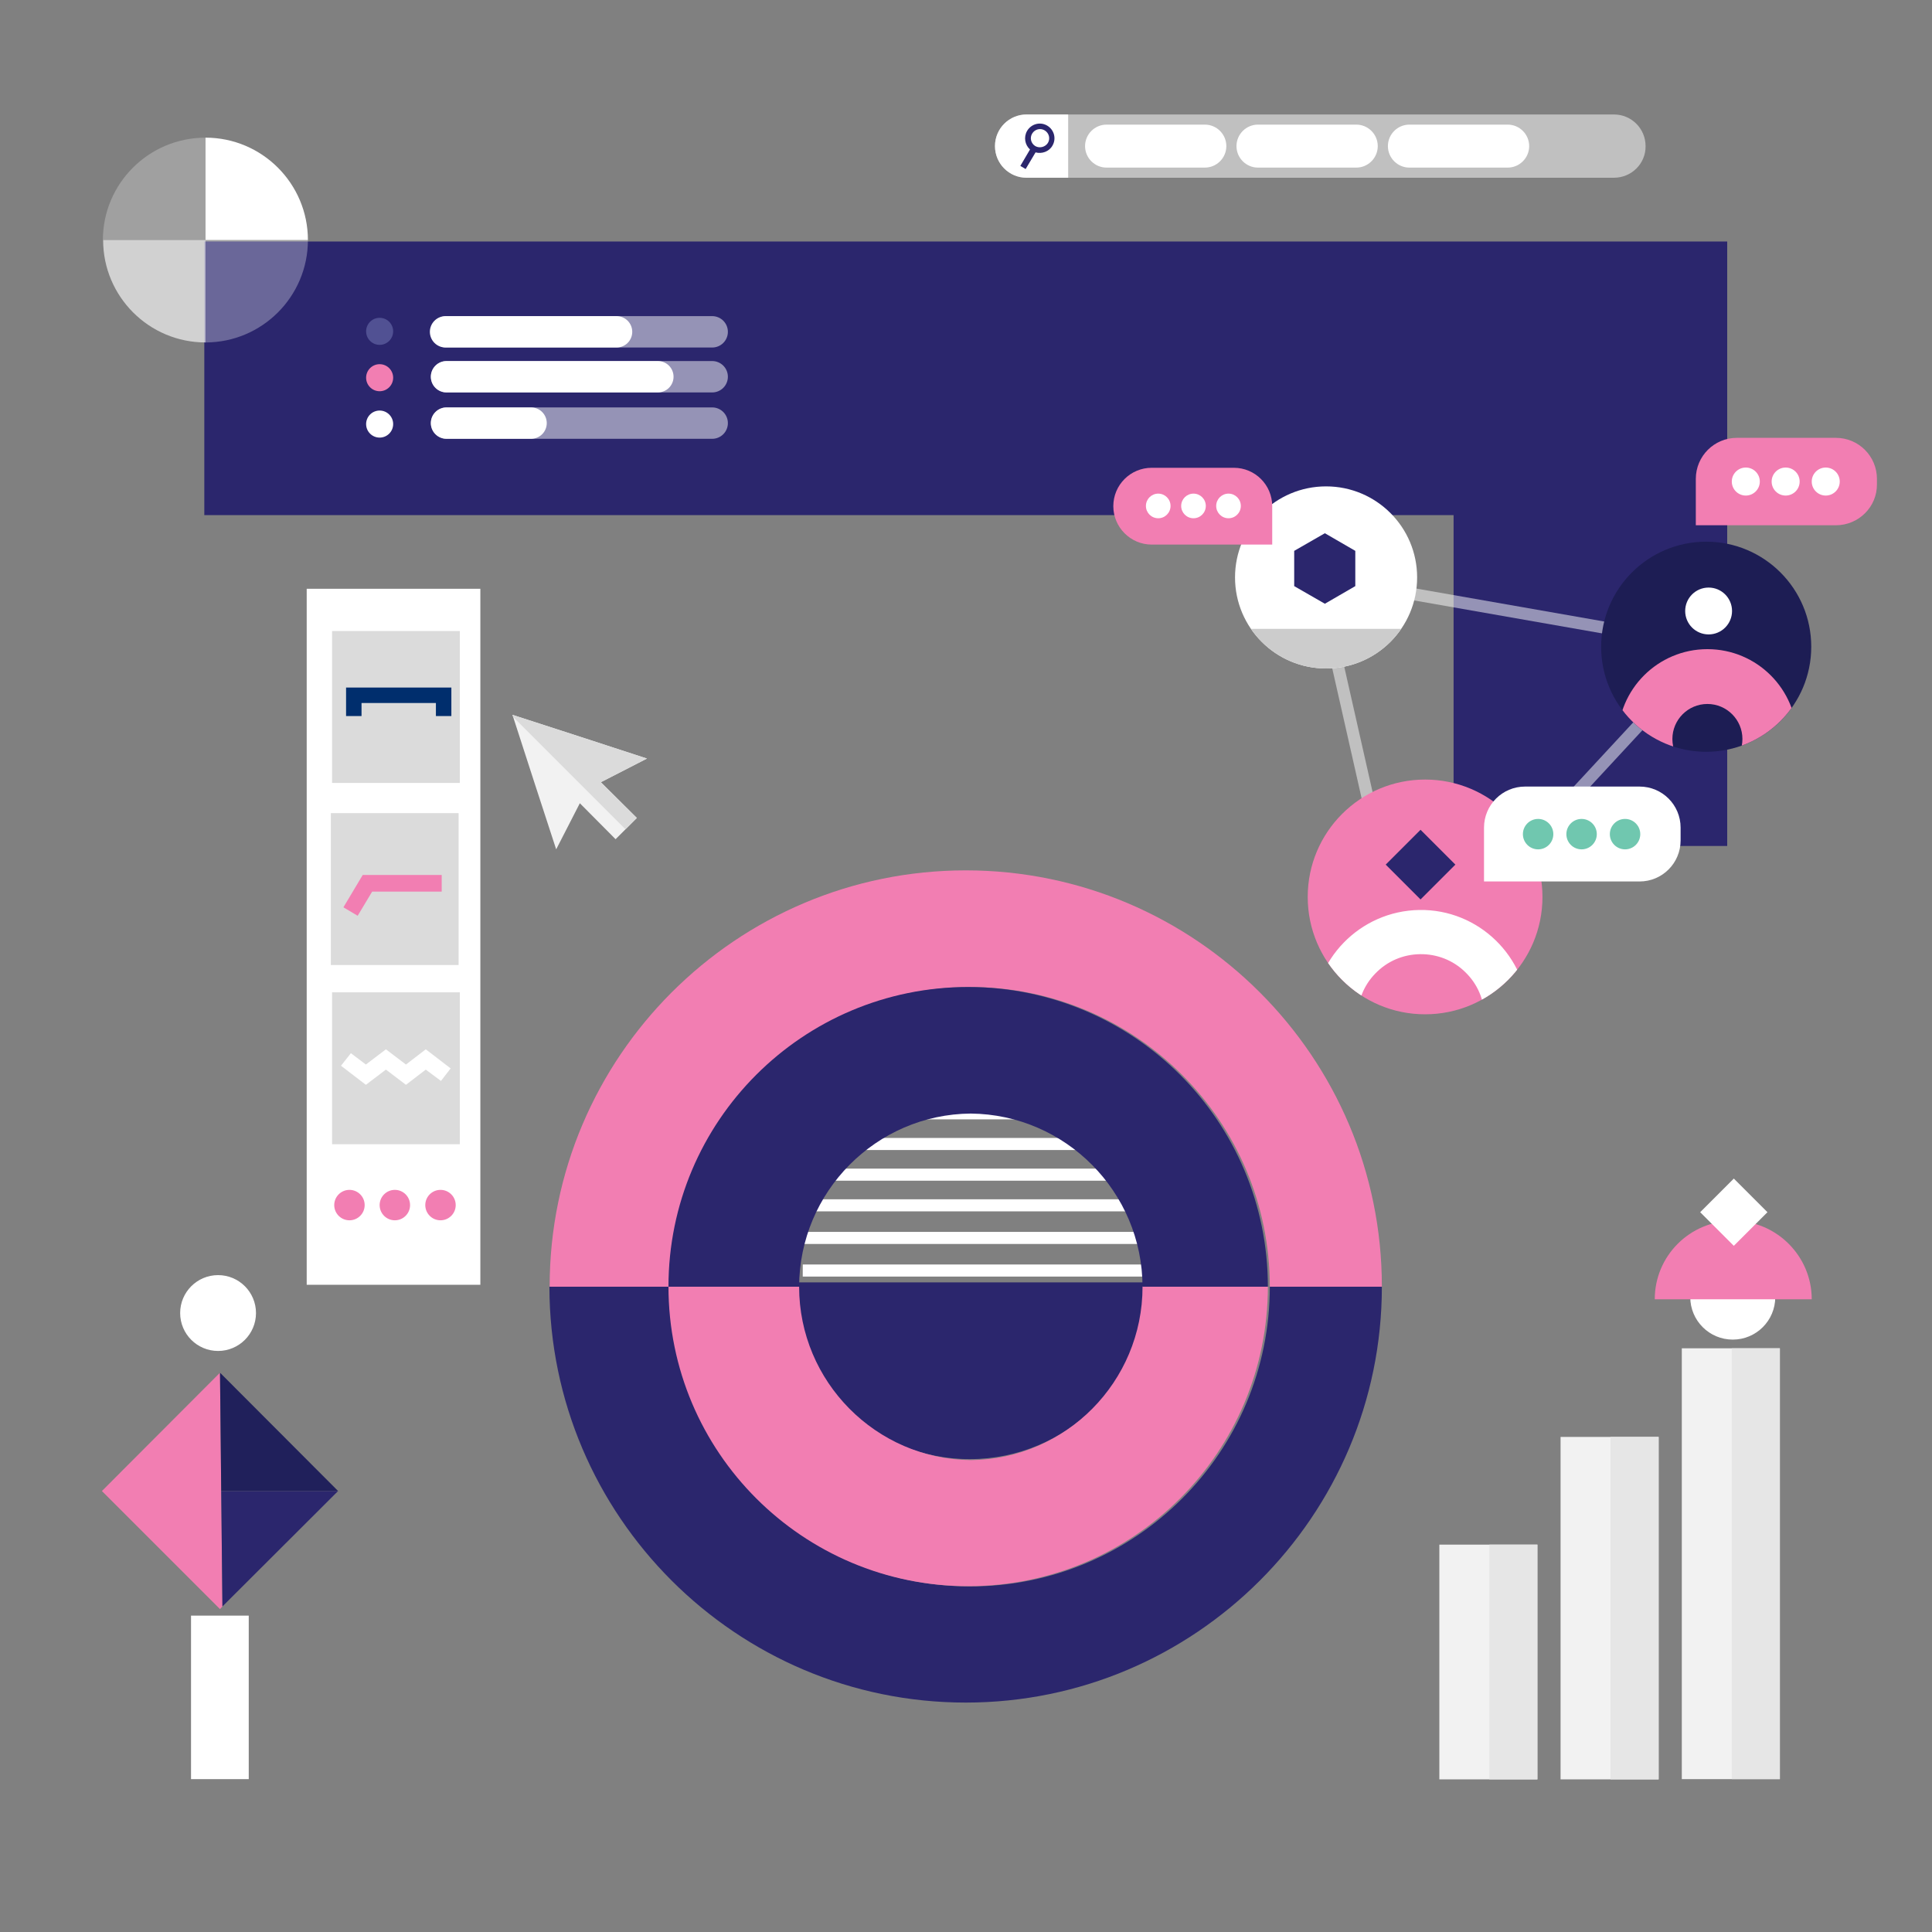 <?xml version="1.0" encoding="utf-8"?>
<!-- Generator: Adobe Illustrator 25.2.0, SVG Export Plug-In . SVG Version: 6.00 Build 0)  -->
<svg version="1.1" id="Icon" xmlns="http://www.w3.org/2000/svg" xmlns:xlink="http://www.w3.org/1999/xlink" x="0px" y="0px"
	 viewBox="0 0 800 800" style="enable-background:new 0 0 800 800;" xml:space="preserve">
<rect x="0" y="0" width="800" height="800" fill="#808080" stroke="none"/>
<style type="text/css">
	.st0{fill:#2B266D;}
	.st1{opacity:0.5;fill:#FFFFFF;}
	.st2{fill:#FFFFFF;}
	.st3{opacity:0.3;fill:#FFFFFF;}
	.st4{opacity:0.71;fill:#F2F2F2;}
	.st5{opacity:0.25;fill:#FFFFFF;}
	.st6{fill:none;stroke:#FFFFFF;stroke-width:13;stroke-linecap:round;stroke-miterlimit:10;}
	.st7{opacity:0.5;fill:none;stroke:#FFFFFF;stroke-width:13;stroke-linecap:round;stroke-miterlimit:10;}
	.st8{fill:#515193;}
	.st9{fill:#F27EB2;}
	.st10{fill:#20205B;}
	.st11{fill:none;stroke:#FFFFFF;stroke-width:5;stroke-miterlimit:10;}
	.st12{fill:none;}
	.st13{fill:#DBDBDB;}
	.st14{fill:#002E6D;}
	.st15{fill:#F2F2F2;}
	.st16{opacity:0.5;fill:none;stroke:#FFFFFF;stroke-width:5;stroke-miterlimit:10;}
	.st17{clip-path:url(#SVGID_2_);}
	.st18{clip-path:url(#SVGID_4_);}
	.st19{fill:#CCCCCC;}
	.st20{clip-path:url(#SVGID_6_);}
	.st21{fill:#70C7AF;}
	.st22{fill:#E6E6E6;}
</style>
<g>
	<polygon class="st0" points="715.2,350.3 601.9,350.3 601.9,213.3 84.6,213.3 84.6,100 715.2,100 	"/>
	<g>
		<path class="st1" d="M668.3,73.6H425.1c-7.3,0-13.1-5.9-13.1-13.1v0c0-7.3,5.9-13.1,13.1-13.1h243.2c7.3,0,13.1,5.9,13.1,13.1v0
			C681.5,67.7,675.6,73.6,668.3,73.6z"/>
		<path class="st2" d="M442.3,73.6h-17.2c-7.3,0-13.1-5.9-13.1-13.1v0c0-7.3,5.9-13.1,13.1-13.1h17.2"/>
		<path class="st0" d="M435.8,60.3c1.7-2.9,0.7-6.6-2.2-8.3s-6.6-0.7-8.3,2.2c-1.5,2.6-0.9,5.8,1.2,7.7l-4,6.8l2.2,1.3l4.1-6.9
			C431.4,63.8,434.4,62.8,435.8,60.3z M428.7,60.5c-1.8-1.1-2.4-3.4-1.3-5.2c1.1-1.8,3.4-2.4,5.2-1.3c1.8,1.1,2.4,3.4,1.3,5.2
			C432.8,60.9,430.5,61.5,428.7,60.5z"/>
		<path class="st2" d="M498.9,69.4h-40.7c-4.9,0-8.9-4-8.9-8.9v0c0-4.9,4-8.9,8.9-8.9h40.7c4.9,0,8.9,4,8.9,8.9v0
			C507.8,65.4,503.8,69.4,498.9,69.4z"/>
		<path class="st2" d="M561.6,69.4h-40.7c-4.9,0-8.9-4-8.9-8.9v0c0-4.9,4-8.9,8.9-8.9h40.7c4.9,0,8.9,4,8.9,8.9v0
			C570.5,65.4,566.5,69.4,561.6,69.4z"/>
		<path class="st2" d="M624.3,69.4h-40.7c-4.9,0-8.9-4-8.9-8.9v0c0-4.9,4-8.9,8.9-8.9h40.7c4.9,0,8.9,4,8.9,8.9v0
			C633.2,65.4,629.2,69.4,624.3,69.4z"/>
		<g>
			<path class="st3" d="M127.5,99.4c0,23.4-19,42.4-42.4,42.4V99.4H127.5z"/>
			<path class="st2" d="M85.1,57c23.4,0,42.4,19,42.4,42.4H85.1V57z"/>
			<path class="st4" d="M85.1,141.8c-23.4,0-42.4-19-42.4-42.4h42.4V141.8z"/>
			<path class="st5" d="M85.1,57v42.4H42.6C42.6,76,61.6,57,85.1,57z"/>
		</g>
		<g>
			<line class="st6" x1="184.5" y1="137.4" x2="255.3" y2="137.4"/>
			<line class="st6" x1="184.9" y1="156" x2="272.4" y2="156"/>
			<line class="st7" x1="184.9" y1="137.4" x2="294.9" y2="137.4"/>
			<line class="st7" x1="184.9" y1="156" x2="294.9" y2="156"/>
			<line class="st7" x1="184.9" y1="175.2" x2="294.9" y2="175.2"/>
			<line class="st6" x1="184.9" y1="175.2" x2="219.9" y2="175.2"/>
			<circle class="st8" cx="157.2" cy="137.2" r="5.6"/>
			<circle class="st9" cx="157.2" cy="156.4" r="5.6"/>
			<circle class="st2" cx="157.2" cy="175.6" r="5.6"/>
		</g>
		<g>
			<rect x="79.1" y="669" class="st2" width="23.9" height="67.7"/>
			<polyline class="st9" points="92.1,665.2 91.1,666.3 42.2,617.4 91.1,568.4 			"/>
			<polyline class="st10" points="140,617.4 91.1,568.4 91.6,617.4 			"/>
			<polyline class="st0" points="91.6,617.4 92.1,665.2 140,617.4 			"/>
			<circle class="st2" cx="90.3" cy="543.7" r="15.7"/>
		</g>
		<g>
			<line class="st11" x1="481.3" y1="499.1" x2="331.9" y2="499.1"/>
			<line class="st11" x1="481.6" y1="512.6" x2="332.1" y2="512.6"/>
			<line class="st11" x1="481.8" y1="526.1" x2="332.4" y2="526.1"/>
			<line class="st11" x1="482.1" y1="539.6" x2="332.7" y2="539.6"/>
			<line class="st11" x1="482.4" y1="553.1" x2="333" y2="553.1"/>
			<line class="st11" x1="481.3" y1="486.4" x2="331.9" y2="486.4"/>
			<line class="st11" x1="481.3" y1="473.7" x2="331.9" y2="473.7"/>
			<line class="st11" x1="481.3" y1="461" x2="331.9" y2="461"/>
		</g>
		<g>
			<path class="st0" d="M401.5,604.2c40.4,0,73.2-32.8,73.2-73.2H328.3C328.3,571.5,361.1,604.2,401.5,604.2z"/>
		</g>
		<path class="st9" d="M401.7,408.7c68.5,0,124.1,55.5,124.1,124.1h46.4c0,0,0-0.1,0-0.1c0-95-77.3-172.3-172.3-172.3
			s-172.3,77.3-172.3,172.3c0,0,0,0.1,0,0.1h50.1C277.6,464.3,333.2,408.7,401.7,408.7z"/>
		<path class="st0" d="M399.9,705c95,0,172.3-77.3,172.3-172.2h-46.4c0,68.5-55.5,124.1-124.1,124.1s-124.1-55.5-124.1-124.1h-50.1
			C227.6,627.7,304.9,705,399.9,705z"/>
		<path class="st12" d="M471.7,532.7c0-39.4-31.8-71.4-71.1-71.8c-39.3,0.4-71.1,32.5-71.1,71.8c0,0,0,0.1,0,0.1L471.7,532.7
			C471.7,532.7,471.7,532.7,471.7,532.7z"/>
		<path class="st12" d="M400.6,604.5c39.2-0.4,71-32.4,71.1-71.7H329.5C329.6,572.1,361.4,604.1,400.6,604.5z"/>
		<path class="st9" d="M400.9,656.8c68.5,0,124.1-55.5,124.1-124.1h-51.9c0,0,0,0.1,0,0.1c0,39.4-31.8,71.4-71.1,71.8
			c-39.3-0.4-71.1-32.5-71.1-71.8c0,0,0-0.1,0-0.1l-54.1,0C276.8,601.3,332.4,656.8,400.9,656.8z"/>
		<path class="st0" d="M402,461.1c39.2,0.4,71,32.4,71.1,71.7H525c0-68.5-55.5-124.1-124.1-124.1c-68.5,0-124.1,55.5-124.1,124.1
			l54.1,0C331,493.5,362.8,461.4,402,461.1z"/>
		<g>
			<g>
				<rect x="127" y="243.8" class="st2" width="71.9" height="288.2"/>
			</g>
			<rect x="137.5" y="261.3" class="st13" width="52.9" height="62.9"/>
			<rect x="137" y="336.7" class="st13" width="52.9" height="62.9"/>
			<polygon class="st14" points="143.3,284.7 143.3,287.1 143.3,287.1 143.3,296.5 149.7,296.5 149.7,291.1 180.5,291.1 
				180.5,296.5 186.9,296.5 186.9,291.1 186.9,287.1 186.9,284.7 			"/>
			<rect x="137.5" y="410.9" class="st13" width="52.9" height="62.9"/>
			<polygon class="st2" points="151.5,449.2 141.2,441.3 145.3,436.1 151.5,440.8 159.8,434.5 168.1,440.8 176.3,434.5 186.6,442.4 
				182.6,447.6 176.3,442.9 168.1,449.2 159.8,442.9 			"/>
			<polygon class="st9" points="148.1,379.2 142.2,375.7 150.2,362.3 182.9,362.3 182.9,369.2 154.1,369.2 			"/>
			<g>
				<circle class="st9" cx="144.7" cy="499" r="6.3"/>
				<circle class="st9" cx="163.5" cy="499" r="6.3"/>
				<circle class="st9" cx="182.4" cy="499" r="6.3"/>
			</g>
		</g>
		<g>
			<polygon class="st15" points="267.9,314.1 240,305 212.2,296 221.2,323.8 230.3,351.7 240.1,332.6 254.9,347.5 263.7,338.7 
				248.8,323.9 			"/>
			<polygon class="st13" points="240,305 212.2,296 212.5,296.9 259,343.4 263.7,338.7 248.8,323.9 267.9,314.1 			"/>
		</g>
		<polygon class="st16" points="708.8,267.7 545.7,239.1 582.9,403.6 		"/>
		<g>
			<defs>
				<circle id="SVGID_1_" cx="590.1" cy="371.4" r="48.6"/>
			</defs>
			<use xlink:href="#SVGID_1_"  style="overflow:visible;fill:#F27EB2;"/>
			<clipPath id="SVGID_2_">
				<use xlink:href="#SVGID_1_"  style="overflow:visible;"/>
			</clipPath>
			<g class="st17">
				<path class="st2" d="M543.8,422c-0.4-24.5,19.3-44.8,43.9-45.2c24.5-0.4,44.8,19.3,45.2,43.9l-18.2,0.3c-0.1-7-2.9-13.6-8-18.5
					c-5-4.9-11.7-7.5-18.7-7.4c-7,0.1-13.6,2.9-18.5,8c-4.9,5-7.5,11.7-7.4,18.7L543.8,422z"/>
				<rect x="564.8" y="426.5" class="st0" width="16" height="63.1"/>
				<rect x="595.8" y="426.5" class="st0" width="16" height="63.1"/>
				
					<rect x="578.1" y="347.8" transform="matrix(0.707 -0.707 0.707 0.707 -80.817 520.843)" class="st0" width="20.4" height="20.4"/>
			</g>
		</g>
		<g>
			<defs>
				<circle id="SVGID_3_" cx="549.1" cy="239.1" r="37.7"/>
			</defs>
			<use xlink:href="#SVGID_3_"  style="overflow:visible;fill:#FFFFFF;"/>
			<clipPath id="SVGID_4_">
				<use xlink:href="#SVGID_3_"  style="overflow:visible;"/>
			</clipPath>
			<g class="st18">
				<polygon class="st0" points="535.9,228.1 535.9,242.7 548.6,250 561.2,242.7 561.2,228.1 548.6,220.8 				"/>
				<rect x="538.3" y="292.2" class="st2" width="20.8" height="58.6"/>
				<polygon class="st19" points="510,260.4 510,260.9 510,277.3 510,291.2 527.6,291.2 527.6,277.3 571.3,277.3 571.3,291.2 
					588.9,291.2 588.9,277.3 588.9,260.9 588.9,260.4 				"/>
			</g>
		</g>
		<g>
			<defs>
				<circle id="SVGID_5_" cx="706.5" cy="267.8" r="43.5"/>
			</defs>
			<use xlink:href="#SVGID_5_"  style="overflow:visible;fill:#1D1D54;"/>
			<clipPath id="SVGID_6_">
				<use xlink:href="#SVGID_5_"  style="overflow:visible;"/>
			</clipPath>
			<g class="st20">
				<g>
					<path class="st9" d="M707,268.8c-20.5,0-37.1,16.6-37.1,37.1s16.6,37.1,37.1,37.1c20.5,0,37.1-16.6,37.1-37.1
						S727.5,268.8,707,268.8z M707,320.5c-8,0-14.5-6.5-14.5-14.5c0-8,6.5-14.5,14.5-14.5s14.5,6.5,14.5,14.5
						C721.5,314,715,320.5,707,320.5z"/>
				</g>
				<circle class="st2" cx="707.5" cy="253" r="9.7"/>
				<rect x="698.2" y="346.4" class="st2" width="17.2" height="32.8"/>
			</g>
		</g>
		<g>
			<path class="st2" d="M678.9,365h-64.4v-22.3c0-9.4,7.6-17,17-17h47.4c9.4,0,17,7.6,17,17v5.3C695.9,357.4,688.3,365,678.9,365z"
				/>
			<circle class="st21" cx="636.9" cy="345.4" r="6.3"/>
			<circle class="st21" cx="654.9" cy="345.4" r="6.3"/>
			<circle class="st21" cx="672.9" cy="345.4" r="6.3"/>
		</g>
		<g>
			<path class="st9" d="M476.9,225.5h49.9v-15.9c0-8.8-7.1-15.9-15.9-15.9h-34c-8.8,0-15.9,7.1-15.9,15.9v0
				C461,218.3,468.1,225.5,476.9,225.5z"/>
			<circle class="st2" cx="508.7" cy="209.5" r="5.1"/>
			<circle class="st2" cx="494.2" cy="209.5" r="5.1"/>
			<circle class="st2" cx="479.6" cy="209.5" r="5.1"/>
		</g>
		<g>
			<path class="st9" d="M760.2,217.5h-58v-19.2c0-9.4,7.6-17,17-17h41c9.4,0,17,7.6,17,17v2.2C777.3,209.9,769.6,217.5,760.2,217.5z
				"/>
			<circle class="st2" cx="722.9" cy="199.4" r="5.8"/>
			<circle class="st2" cx="739.4" cy="199.4" r="5.8"/>
			<circle class="st2" cx="756" cy="199.4" r="5.8"/>
		</g>
		<circle class="st2" cx="717.5" cy="537.1" r="17.6"/>
		<path class="st9" d="M685.2,538c0-18,14.6-32.5,32.5-32.5s32.5,14.6,32.5,32.5"/>
		
			<rect x="708.2" y="492.1" transform="matrix(0.707 -0.707 0.707 0.707 -144.602 654.729)" class="st2" width="19.7" height="19.7"/>
		<g>
			<rect x="696.4" y="558.3" class="st15" width="40.6" height="178.4"/>
			<rect x="717.1" y="558.3" class="st22" width="19.9" height="178.4"/>
			<rect x="646.2" y="595" class="st15" width="40.6" height="141.8"/>
			<rect x="596" y="639.6" class="st15" width="40.6" height="97.2"/>
			<rect x="666.9" y="595" class="st22" width="19.9" height="141.8"/>
			<rect x="616.7" y="639.6" class="st22" width="19.9" height="97.2"/>
		</g>
	</g>
</g>
</svg>
